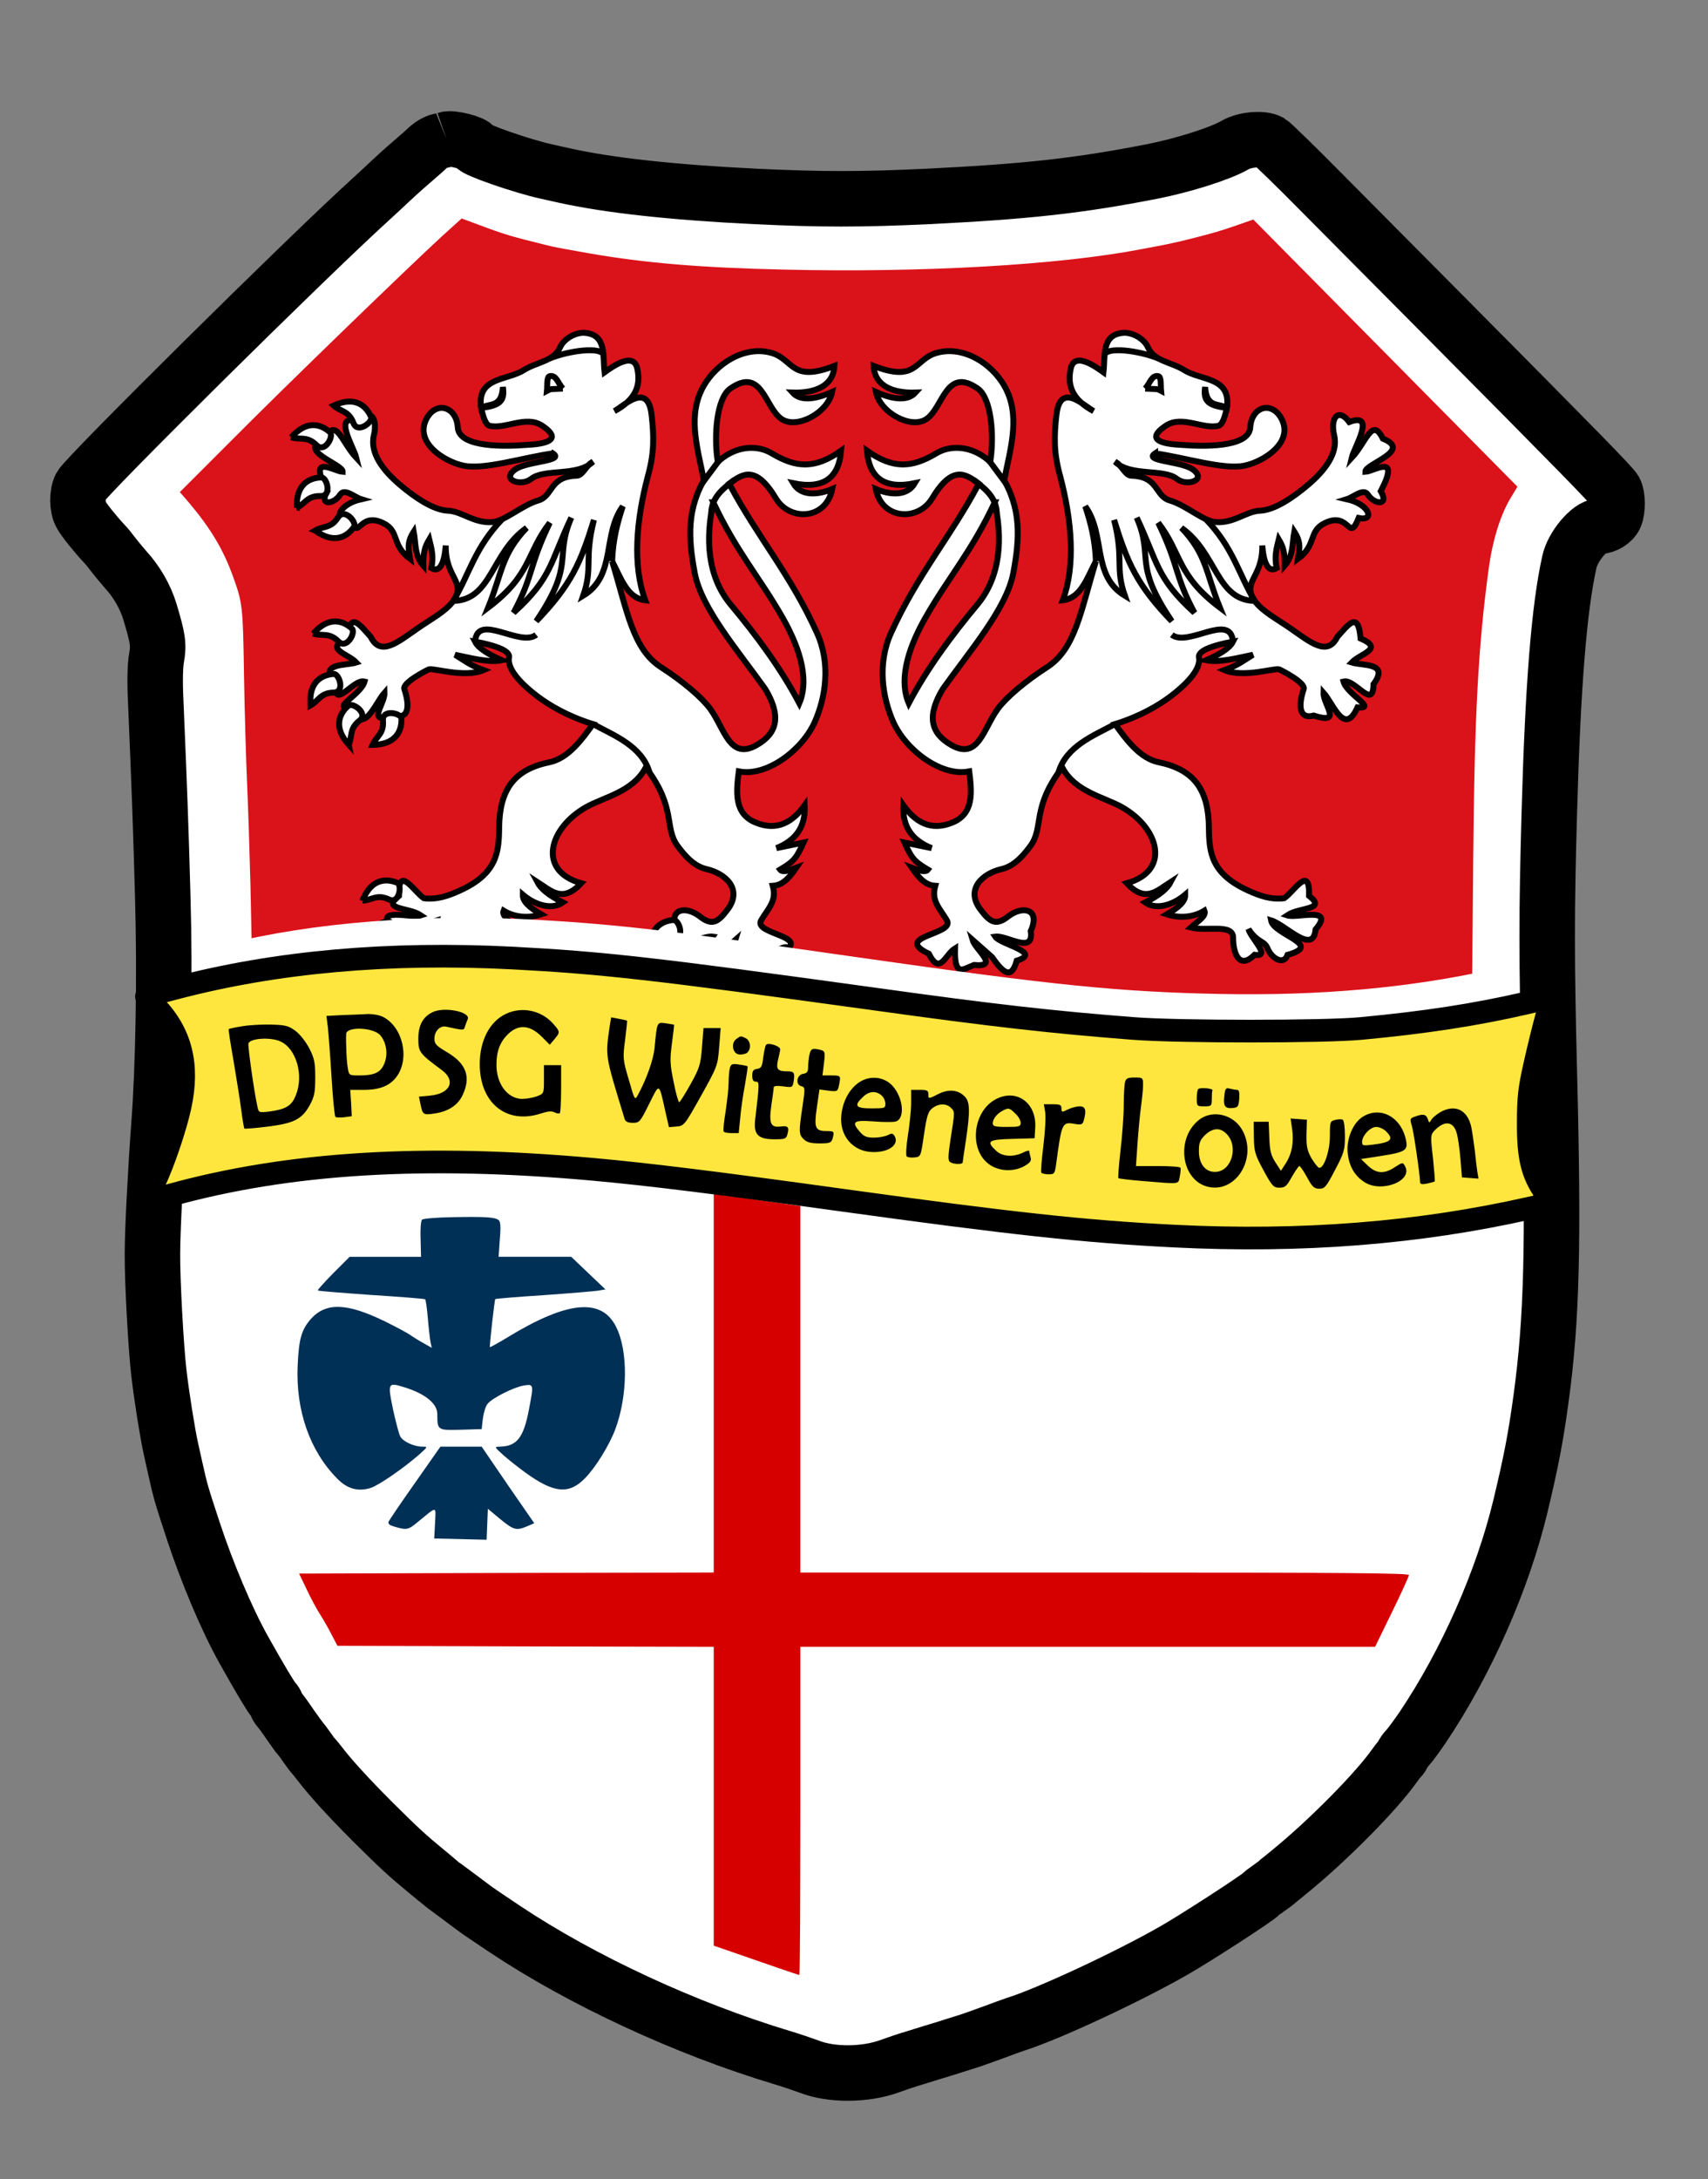<?xml version="1.0" encoding="UTF-8" standalone="no"?>
<svg
   version="1.0"
   width="828pt"
   height="1056pt"
   viewBox="0 0 828 1056"
   preserveAspectRatio="xMidYMid meet"
   id="svg927"
   sodipodi:docname="stammeswappen_loewen.svg"
   xml:space="preserve"
   inkscape:version="1.2.2 (b0a8486541, 2022-12-01)"
   xmlns:inkscape="http://www.inkscape.org/namespaces/inkscape"
   xmlns:sodipodi="http://sodipodi.sourceforge.net/DTD/sodipodi-0.dtd"
   xmlns="http://www.w3.org/2000/svg"
   xmlns:svg="http://www.w3.org/2000/svg"><rect x="0" y="0" width="828" height="1056" fill="#808080" stroke="none"/><defs
     id="defs931"><inkscape:path-effect
       effect="bspline"
       id="path-effect2721"
       is_visible="true"
       lpeversion="1"
       weight="33.333"
       steps="2"
       helper_size="0"
       apply_no_weight="true"
       apply_with_weight="true"
       only_selected="false" /></defs><sodipodi:namedview
     id="namedview929"
     pagecolor="#ffffff"
     bordercolor="#666666"
     borderopacity="1.0"
     inkscape:showpageshadow="2"
     inkscape:pageopacity="0.0"
     inkscape:pagecheckerboard="0"
     inkscape:deskcolor="#d1d1d1"
     inkscape:document-units="pt"
     showgrid="false"
     inkscape:zoom="0.47408296"
     inkscape:cx="594.83261"
     inkscape:cy="572.68458"
     inkscape:window-width="1651"
     inkscape:window-height="1385"
     inkscape:window-x="1785"
     inkscape:window-y="25"
     inkscape:window-maximized="0"
     inkscape:current-layer="g3118" /><g
     transform="translate(0,1056) scale(0.1,-0.1)"
     fill="#000000"
     stroke="none"
     id="g925"><path
       id="path2730"
       d="M 2165 9885 C 2160 9883 2143 9879 2129 9876 C 2115 9873 2092 9860 2078 9848 C 2065 9835 2025 9800 1990 9770 C 1955 9740 1910 9699 1890 9680 C 1870 9661 1827 9621 1794 9591 C 1481 9307 419 8255 391 8203 C 373 8169 374 8100 392 8068 C 404 8044 461 7973 505 7926 C 516 7915 537 7889 551 7870 C 566 7851 592 7819 609 7800 C 663 7741 705 7668 727 7595 C 766 7465 770 7436 759 7373 C 752 7336 750 7259 755 7160 C 774 6709.001 779 6572 789 6215 C 800 5830 792 5388 770 5100 C 755 4898 739 4599 739 4485 C 738 4354 756 4029 770 3910 C 783 3796 812 3614 829 3538 C 835 3511 844 3471 849 3448 C 875 3331 878 3322 936 3145 C 1003 2941 1100 2711 1182 2565 C 1262 2422 1314 2336 1327 2322 C 1334 2315 1340 2305 1340 2300 C 1340 2295 1346 2285 1352 2278 C 1359 2271 1385 2236 1409 2200 C 1434 2164 1457 2133 1460 2130 C 1463 2127 1477 2109 1490 2090 C 1503 2071 1517 2053 1520 2050 C 1523 2047 1536 2032 1549 2015 C 1603 1944 1692 1847 1809 1730 C 1938 1602 1974 1569 2070 1490 C 2100 1465 2127 1443 2130 1440 C 2133 1437 2162 1415 2195 1391 C 2228 1366 2271 1335 2290 1320 C 2309 1305 2379 1258 2445 1214 C 2821 963 3325.001 730 3790 590 C 3831 578 3892 557 3925 545 C 4031 504 4193 505 4310 547 C 4340 558 4399 578 4440 590 C 4481 603 4540 621 4570 630 C 4600 640 4648 654 4675 663 C 4703 671 4763 693 4810 710 C 4857 728 4906 745 4920 750 C 5080 800 5464 979 5690 1108 C 5794 1167 6098 1364 6110 1380 C 6113 1383 6131 1397 6150 1410 C 6169 1423 6190 1439 6196 1445 C 6203 1450 6227 1471 6251 1490 C 6436 1640 6673 1880 6760 2004 C 6768 2016 6780 2031 6787 2038 C 6794 2045 6800 2055 6800 2058 C 6800 2062 6810 2076 6823 2090 C 6836 2104 6869 2149 6897 2190 C 7108 2504 7285 2904 7371 3263 C 7422 3476 7444 3588 7471 3785 C 7523 4167 7532 4530.001 7511 5355 C 7497 5913.999 7497 6144.001 7511 6630 C 7528 7235.999 7558 7614 7608 7837 C 7624 7912 7707 8010 7753 8010 C 7782 8010 7818 8032 7829 8057 C 7843 8088 7843 8156 7828 8183 C 7817 8205 7656.999 8368.001 6990 9040 C 6800 9231 6539 9494 6410 9624 C 6281 9755 6166 9866 6156 9872 C 6120 9892 6033 9884 5987 9857 C 5917 9816 5737 9759 5585 9729 C 5231 9660 4981.999 9632 4495 9608 C 4177 9593 3978 9593 3665 9608 C 3255 9628 2952 9662 2738 9709 C 2711 9715 2671 9724 2648 9729 C 2530 9755 2300 9835 2300 9850 C 2300 9866 2191 9894 2165 9885 L 2165 9885 "
       style="fill:#ffffff;fill-opacity:1;stroke:#000000;stroke-opacity:1;stroke-width:269;stroke-dasharray:none"
       inkscape:label="Kontur" /><g
       id="g3118"
       inkscape:label="Löwen"
       style="display:inline;stroke:none;stroke-width:20;stroke-dasharray:none;stroke-opacity:1"><path
         id="path867"
         d="M 3880,4714.374 V 4716 l -420,60 v -918 -918 l -1005,-2 -1005,-3 36,-75 c 19,-41 48,-95 64,-120 16,-25 42,-70 57,-100 l 29,-55 912,-3 912,-2 v -724 -724 l 58,-20 c 204,-71 352,-122 357,-122 3,0 5,358 5,795 v 795 h 1393 1393 l 82,168 c 45,92 82,173 82,180 0,9 -302.001,12 -1475,12 H 3880 v 888 886.374"
         style="fill:#d60000;fill-opacity:1;stroke:none;stroke-width:51;stroke-dasharray:none;stroke-opacity:1"
         sodipodi:nodetypes="ccccccccscccccccssccccssccc" /></g><g
       fill="#ffffff"
       id="g5830"
       style="display:none;stroke:#000000;stroke-opacity:1"
       transform="matrix(14.382,0,0,-14.382,1177.392,9183.497)"
       sodipodi:insensitive="true"><path
         d="m 381.39,40.934 c -6.836,-3.152 -10.79,-0.309 -12.586,3.814 -0.735,1.686 4.503,5.783 5.912,2.098 1.627,-4.258 4.257,-3.752 6.674,-5.912 z"
         id="path5798"
         style="stroke:#000000;stroke-opacity:1" /><path
         d="m 395.66,51.634 c -4.945,-5.676 -9.716,-4.703 -13.04,-1.678 -1.361,1.237 1.738,7.12 4.533,4.336 3.229,-3.217 5.421,-1.678 8.511,-2.658 z"
         id="path5800"
         style="stroke:#000000;stroke-opacity:1" /><path
         d="m 393.81,75.37 c 0.332,-7.52 -3.794,-10.11 -8.29,-10.209 -1.839,-0.042 -3.651,6.355 0.294,6.266 4.557,-0.104 5.083,2.522 7.997,3.943 z"
         id="path5802"
         style="stroke:#000000;stroke-opacity:1" /><path
         d="m 387.62,83.04 c -6.066,4.458 -10.509,2.465 -13.09,-1.215 -1.058,-1.505 3.253,-6.568 5.371,-3.24 2.447,3.845 4.923,2.823 7.724,4.454 z"
         id="path5804"
         style="stroke:#000000;stroke-opacity:1" /><path
         d="m 388.28,117.77 c -4.945,-5.676 -9.716,-4.703 -13.04,-1.678 -1.361,1.237 1.738,7.12 4.533,4.336 3.229,-3.217 5.421,-1.678 8.511,-2.658 z"
         id="path5806"
         style="stroke:#000000;stroke-opacity:1" /><path
         d="m 389.19,141.94 c 0.676,-7.497 -3.328,-10.268 -7.815,-10.577 -1.835,-0.126 -3.937,6.182 0.007,6.273 4.557,0.105 4.963,2.752 7.808,4.305 z"
         id="path5808"
         style="stroke:#000000;stroke-opacity:1" /><path
         d="m 376.32,155.19 c 5.04,-5.595 3.493,-10.213 0.088,-13.151 -1.393,-1.202 -6.858,2.587 -3.756,5.02 3.584,2.816 2.322,5.178 3.668,8.127 z"
         id="path5810"
         style="stroke:#000000;stroke-opacity:1" /><path
         d="m 368.26,155.26 c -7.527,-0.096 -9.873,-4.363 -9.721,-8.858 0.062,-1.838 6.553,-3.283 6.239,0.65 -0.363,4.544 2.229,5.219 3.482,8.208 z"
         id="path5812"
         style="stroke:#000000;stroke-opacity:1" /><path
         d="m 371.67,207.74 c -2.718,-7.02 -7.535,-7.729 -11.694,-6.02 -1.701,0.7 -0.789,7.287 2.787,5.62 4.131,-1.926 5.668,0.266 8.907,0.397 z"
         id="path5814"
         style="stroke:#000000;stroke-opacity:1" /><path
         d="m 369.65,226.15 c 1.594,-7.357 -2.038,-10.6 -6.453,-11.459 -1.806,-0.351 -4.669,5.65 -0.766,6.226 4.509,0.665 4.586,3.342 7.219,5.233 z"
         id="path5816"
         style="stroke:#000000;stroke-opacity:1" /><path
         d="m 356.57,236.68 c 4.276,-6.196 2.152,-10.577 -1.603,-13.05 -1.536,-1.013 -6.469,3.446 -3.079,5.465 3.916,2.332 2.968,4.837 4.681,7.588 z"
         id="path5818"
         style="stroke:#000000;stroke-opacity:1" /><path
         d="m 346.6,235.85 c -7.521,0.332 -10.11,-3.795 -10.208,-8.291 -0.042,-1.839 6.356,-3.65 6.266,0.294 -0.104,4.557 2.522,5.084 3.943,7.997 z"
         id="path5820"
         style="stroke:#000000;stroke-opacity:1" /><path
         d="m 274.49,224.97 c 0.808,-7.484 -3.146,-10.326 -7.627,-10.714 -1.833,-0.159 -4.046,6.111 -0.104,6.272 4.554,0.185 4.913,2.839 7.731,4.442 z"
         id="path5822"
         style="stroke:#000000;stroke-opacity:1" /><path
         d="m 265.39,239.41 c 3.74,-6.533 1.256,-10.721 -2.694,-12.872 -1.615,-0.88 -6.156,3.978 -2.609,5.704 4.098,1.995 3.364,4.57 5.302,7.168 z"
         id="path5824"
         style="stroke:#000000;stroke-opacity:1" /><path
         d="m 246.26,240.41 c 5.777,-4.827 4.902,-9.617 1.946,-13.01 -1.209,-1.386 -7.155,1.591 -4.428,4.443 3.15,3.295 1.566,5.454 2.482,8.563 z"
         id="path5826"
         style="stroke:#000000;stroke-opacity:1" /><path
         d="m 228.84,236.81 c -5.256,-5.389 -3.899,-10.07 -0.613,-13.14 1.344,-1.256 6.956,2.311 3.953,4.87 -3.469,2.957 -2.113,5.267 -3.34,8.267 z"
         id="path5828"
         style="stroke:#000000;stroke-opacity:1" /></g><g
       fill-rule="evenodd"
       stroke-width="2"
       id="g5832"
       style="display:inline;stroke:#000000;stroke-opacity:1"
       transform="matrix(14.382,0,0,-14.382,1177.392,9183.497)"
       inkscape:label="Löwen-neu"><path
         d="M 2129,9353 C 1972,9209 1370,8627 1111,8366 l -245,-245 40,-46 c 109,-129 169,-230 216,-360 46,-128 48,-142 53,-475 3,-179 10,-415 15,-525 5,-110 12,-328 16,-484 l 6,-283 31,6 c 322,65 578,96 857,102 l 215,5 c 0,0 421,-17 538,-25 108,-7 623,-62 670,-72 25,-5 146,-16 148,-18 7,-6 930,-137 944,-134 10,2 331,-45 339,-47 44,-14 601,-58 859,-68 80,-3 350,3 354,0 15,-8 349,13 528,34 162,18 311,40 372,54 l 22,5 5,563 c 6,690 24,1030 75,1402 19,138 57,258 106,339 l 32,53 -636,643 -636,643 -80,-28 c -78,-27 -110,-36 -187,-56 -21,-5 -57,-14 -80,-20 -24,-5 -65,-15 -93,-20 -27,-5 -72,-14 -100,-19 -394,-76 -1054,-114 -1725,-98 -399,9 -667,32 -932,78 -136,24 -165,29 -208,40 -170,42 -198,50 -326,98 l -81,30 z"
         id="path869"
         style="display:inline;fill:#da121a;fill-opacity:1;stroke:none;stroke-width:20;stroke-dasharray:none;stroke-opacity:1"
         inkscape:label="Hintergrund"
         sodipodi:nodetypes="ccccccscccccccccccccccccccccccccccccccc"
         transform="matrix(0.07,0,0,-0.07,-81.868,638.558)" /><path
         d="m 104.51,57.04 c 4.062,2.691 -8.804,2.561 -12.76,5.448 -4.823,3.52 2.02,5.826 5.444,3.135 4.506,-3.54 15.701,-0.702 20.794,-5.767 -2.282,1.123 -3.362,4.646 -5.448,4.704 -9.374,0.262 -7.846,6.863 -13.02,8.366 -5.417,1.575 -11.219,6.922 -15.326,7.268 C 77.965,80.719 73.843,76.536 69.134,76.361 64.236,76.179 57.912,71.856 52.875,67.57 47.432,62.939 42.7,57.02 44.158,50.942 45.549,45.143 42.794,41.489 39.059,46.48 29.851,43.051 37.38,54.93 38.252,58.56 33.266,53.206 31.403,44.662 27.732,52.088 c -10.155,4.072 6.04,8.473 5.922,11.169 -2.918,-0.14 -12.02,-6.521 -5.219,6.527 -2.93,5.03 2.213,4.531 4.342,1.171 1.484,-2.343 4.873,0.858 7.093,1.532 -7.763,1.759 -9.546,7.498 -3.977,6.336 3.458,8.592 2.892,-2.472 11.435,1.722 5.604,2.751 2.629,7.373 9.04,12.06 -0.612,-3.512 -1.041,-5.69 1.231,-9.202 0.719,3.9 0.204,8.05 3.236,11.485 -0.049,-4.248 0.367,-6.123 2,-8.88 0.83,3.356 1.502,5.949 0.692,9.676 3.085,1.867 4.483,-2.369 4.854,-7.617 -0.177,11.05 7.05,12.09 2.544,18.698 -2.528,3.498 -7.137,5.851 -12.182,9.349 -6.5,4.507 -12.331,9.517 -15.642,2.762 -3.89,-4.323 -7.081,-8.813 -7.85,0.539 -8.155,3.476 0.145,5.074 2.996,8.091 -3.763,1.189 -12.834,-0.069 -7.344,7.322 0.063,8.861 6.229,-1.921 10.11,-0.915 -1.151,4.36 -11.587,9.272 -4.718,8.711 4.413,9.865 8.101,-1.149 11.446,-4.936 0.172,3.919 -6.654,10.91 3.329,7.692 4.806,1.308 5.286,-3.128 3.356,-8.908 -0.707,-2.116 7.113,-6.139 8.26,-6.658 1.274,-0.577 12.01,2.968 18.404,0.256 -4.724,-1.723 -6.7,-3.447 -9.556,-5.17 4.547,0.905 11.192,2.781 15.74,1.842 -4.219,-1.89 -7.823,-3.882 -9.02,-6.276 5.644,1.03 11.956,2.828 11.473,5.316 -0.846,4.365 5.265,9.856 9.469,13.05 4.266,3.241 10.635,6.906 18.813,9.425 -4.069,5.677 -8.554,11.598 -14.786,12.879 -12.22,2.513 -16.737,9.651 -16.846,22.15 -0.071,8.232 -0.819,15.33 -12.978,20.937 -4.18,1.928 -8.02,3.256 -12.4,2.702 -3.38,-2.318 -8.709,-11.457 -8.384,-0.807 -6.15,4.814 3.228,3.742 7.398,6.576 -3.318,1.121 -16.313,-3.218 -9.599,4.751 0.826,8.787 10.08,-1.579 15.03,-3.073 -0.942,4.989 -17.911,8.213 -5.573,11.637 1.211,3.558 5.252,1.339 6.678,-2.074 1.237,-2.961 3.161,-1.696 6.47,-6.571 -0.666,2.865 -7.893,9.511 -2.043,8.616 5.34,5.282 7.262,-0.846 7.233,-5.697 -0.029,-4.955 8.857,-2.092 14.272,-3.486 -2.01,-1.896 -5.39,-3.792 -4.608,-5.688 3.01,1.888 7.646,2.867 12.662,1.237 -4,-2.337 -6.23,-4.293 -6.189,-6.63 3.925,3.326 9.565,5.35 13.49,2.631 -4.695,-2.379 -7.386,-4.567 -8.636,-6.946 4.823,3.112 8.549,7.186 14.846,0.474 -14.995,-4.199 -10.825,-18.645 1.712,-25.676 6.05,-3.392 15.746,-5.111 20.05,-13.343 10.503,13.785 6.02,20.232 10.815,26.581 1.578,2.089 4.896,6.595 9.578,7.654 6.576,1.488 12.376,6.891 7.11,13.73 -3.01,3.913 -4.995,5.68 -9.343,2.19 -4.804,-3.682 -10.961,-2.558 -7.546,4.974 -1.17,8.07 8.02,1.319 11.98,1.88 -1.725,2.665 -16.09,5.321 -7.251,8.106 1.82,6.571 4.611,4.08 8.335,-1.225 l 6.592,-5.835 c -0.957,3.34 -9.4,9.328 -0.507,8.509 3.619,1.391 6.684,4.313 6.374,-5.589 3.345,2.044 5.04,9.282 8.842,1.792 12.464,-5.949 -9.03,-6.401 -6.08,-11.277 2.597,-4.292 5.321,-6.62 3.901,-11.61 2.888,-0.185 5.01,-1.846 7.9,-6.07 -2.315,0.878 -4.603,1.721 -5.426,0.61 4.159,-2.523 5.267,-3.221 7.9,-9.109 l -9.137,1.874 c 6.215,-2.472 9.905,-6.887 9.518,-14.438 -3.795,5.357 -9.06,8.98 -16.655,5.775 -7.095,-2.993 -6.458,-10.05 -5.552,-17.194 9.433,1.919 21.503,-7.258 25.666,-16.759 3.559,-8.122 5.438,-19.403 0.692,-29.894 -8.886,-19.64 -20.04,-32.29 -29.594,-50.28 4.606,-3.42 8.949,-6.339 15.787,5.03 4.59,7.633 16.833,7.253 18.956,-3.231 -5.16,2.157 -10.623,2.343 -13.168,-1.961 10.395,2.154 15.412,-1.92 16.15,-10.951 -9.05,6.374 -15.298,5.705 -23.443,0.861 -6.213,-3.695 -15.879,-1.994 -21.831,7.459 -6.874,10.915 -6.267,21.15 -4.064,32.896 2.234,11.907 14.596,26.18 23.759,39.06 5.495,9.144 4.099,14.916 -2.882,18.911 -9.06,5.181 -10.77,-5.439 -15.61,-12.148 -2.665,-3.694 -9.126,-9.267 -16.627,-14.09 -9.613,-6.182 -11.391,-19.03 -16.497,-35.724 2.972,5.609 5.01,12.434 11.169,13.168 -4.278,-11.537 -3.17,-26.715 1.052,-42.39 1.995,-7.41 1.916,-12.8 1.106,-20.01 -1.259,-11.212 -8.947,-3.392 -12.563,-1.308 6.635,-3.572 9.153,-8.117 7.709,-14.432 -1.288,-5.634 -8.204,-0.674 -11.01,1.329 -0.642,-5.455 0.774,-12.761 -6.723,-13.294 -2.967,-0.211 -7.01,1.96 -8.284,4.914 -2.034,4.706 -7.928,4.918 -12.272,7.677 -5.518,3.504 -15.892,2.249 -14.312,12.727 2.701,-1.733 6.903,0.14 7.328,-7.06 0.7,4.857 -1.084,6.228 -7.328,7.06 0.598,2.673 1.374,5.626 2.855,5.999 5.108,1.286 12.252,-3.62 17.641,-0.065 5.779,3.811 3.989,6.081 -5.089,6.505 -6.797,0.526 -22.846,1.131 -23.293,-5.882 -0.462,-7.239 -7.503,-9.03 -10.643,-2.715 -3.877,7.794 5.892,14.15 12.501,15.576 7.081,1.525 20.17,-2.746 30.21,-4.119 z"
         fill="#ffffff"
         id="path5748"
         style="stroke:#000000;stroke-opacity:1" /><path
         d="m 158.57,73.54 c 7.691,16.469 15.664,25.389 23.265,38.711 4.795,8.403 9.56,19.891 5.721,28.986 -6.111,-11.587 -14.358,-22.747 -23.07,-33.18 -8.1,-9.696 -8.544,-22.676 -5.912,-34.516 z"
         fill="#da121a"
         id="path5750"
         style="stroke:#000000;stroke-opacity:1" /><path
         d="m 154.37,36.17 c 3.979,-8.758 14.352,-15.7 23.837,-12.967 7.541,2.173 6.446,10.09 21.17,4.386 -0.319,6.864 -6.685,9.206 -14.11,8.963 2.984,3.315 8.648,1.898 13.349,-0.191 -1.398,6.915 -11.741,12.598 -16.972,9.153 -5.746,-3.784 -6.583,-17.84 -17.353,-10.298 -4.554,3.189 -5.647,15.719 -4.195,24.79 l -4.672,6.293 c -1.919,-10.04 -5.387,-20.581 -1.049,-30.13 z"
         fill="#ffffff"
         id="path5752"
         style="stroke:#000000;stroke-opacity:1" /><path
         d="m 157.86,77.21 c 0.194,-5.555 4.281,-8.506 7.792,-11.224 m -47.628,82.27 c 7.311,3.929 16.475,7.463 19.05,16.295 m -29.23,-129.33 c -4.309,0.294 -3.692,-0.1 -5.339,0.763 0.18,-1.865 -0.174,-4.743 0.953,-4.958 2.213,-0.422 2.644,2.227 4.386,4.195 m -8.963,82.953 c -5.533,4.253 -19.856,-7.672 -20.61,2.295 m 9.153,-41.26 c -9.274,9.658 -11.02,18.375 -16.48,27.557 13.02,-0.339 12.68,-16.14 24.696,-24.635 -8.537,8.963 -8.174,15.06 -12.967,26.888 14.663,-11.07 12.79,-18.234 20.786,-28.604 -7.17,14.844 -5.353,17.468 -12.205,30.32 12.927,-11.758 12.217,-16.724 19.451,-32.04 -5.886,13.687 1.507,15.183 -11.823,34.897 11.723,-12.199 14.943,-19.533 19.451,-34.13 -3.401,13.462 -0.238,15.889 -3.623,25.553 11.242,-6.833 6.363,-20.417 13.349,-30.13 -1.782,5.381 -3.318,11.09 -3.592,18.484 m -21.21,-68.24 c 6.791,-2.796 17.822,-4.116 18.308,-1.162"
         fill="none"
         id="path5754"
         style="stroke:#000000;stroke-opacity:1" /><g
         fill="#ffffff"
         id="g5790"
         style="stroke:#000000;stroke-opacity:1"><path
           d="m 30.611,40.934 c 6.836,-3.152 10.79,-0.309 12.586,3.814 0.735,1.686 -4.503,5.783 -5.912,2.098 -1.627,-4.258 -4.257,-3.752 -6.674,-5.912 z"
           id="path5756"
           style="stroke:#000000;stroke-opacity:1" /><path
           d="m 16.339,51.634 c 4.945,-5.676 9.716,-4.703 13.04,-1.678 1.361,1.237 -1.738,7.12 -4.533,4.336 -3.229,-3.217 -5.421,-1.678 -8.511,-2.658 z"
           id="path5758"
           style="stroke:#000000;stroke-opacity:1" /><path
           d="m 18.19,75.37 c -0.332,-7.52 3.794,-10.11 8.29,-10.209 1.839,-0.042 3.651,6.355 -0.294,6.266 -4.557,-0.104 -5.083,2.522 -7.997,3.943 z"
           id="path5760"
           style="stroke:#000000;stroke-opacity:1" /><path
           d="m 24.38,83.04 c 6.066,4.458 10.509,2.465 13.09,-1.215 1.058,-1.505 -3.253,-6.568 -5.371,-3.24 -2.447,3.845 -4.923,2.823 -7.724,4.454 z"
           id="path5762"
           style="stroke:#000000;stroke-opacity:1" /><path
           d="m 23.725,117.77 c 4.945,-5.676 9.716,-4.703 13.04,-1.678 1.361,1.237 -1.738,7.12 -4.533,4.336 -3.229,-3.217 -5.421,-1.678 -8.511,-2.658 z"
           id="path5764"
           style="stroke:#000000;stroke-opacity:1" /><path
           d="m 22.808,141.94 c -0.676,-7.497 3.328,-10.268 7.815,-10.577 1.835,-0.126 3.937,6.182 -0.007,6.273 -4.557,0.105 -4.963,2.752 -7.808,4.305 z"
           id="path5766"
           style="stroke:#000000;stroke-opacity:1" /><path
           d="m 35.675,155.19 c -5.04,-5.595 -3.493,-10.213 -0.088,-13.151 1.393,-1.202 6.858,2.587 3.756,5.02 -3.584,2.816 -2.322,5.178 -3.668,8.127 z"
           id="path5768"
           style="stroke:#000000;stroke-opacity:1" /><path
           d="m 43.736,155.26 c 7.527,-0.096 9.873,-4.363 9.721,-8.858 -0.062,-1.838 -6.553,-3.283 -6.239,0.65 0.363,4.544 -2.229,5.219 -3.482,8.208 z"
           id="path5770"
           style="stroke:#000000;stroke-opacity:1" /><path
           d="m 40.33,207.74 c 2.718,-7.02 7.535,-7.729 11.694,-6.02 1.701,0.7 0.789,7.287 -2.787,5.62 -4.131,-1.926 -5.668,0.266 -8.907,0.397 z"
           id="path5772"
           style="stroke:#000000;stroke-opacity:1" /><path
           d="m 42.35,226.15 c -1.594,-7.357 2.038,-10.6 6.453,-11.459 1.806,-0.351 4.669,5.65 0.766,6.226 -4.509,0.665 -4.586,3.342 -7.219,5.233 z"
           id="path5774"
           style="stroke:#000000;stroke-opacity:1" /><path
           d="m 55.43,236.68 c -4.276,-6.196 -2.152,-10.577 1.603,-13.05 1.536,-1.013 6.469,3.446 3.079,5.465 -3.916,2.332 -2.968,4.837 -4.681,7.588 z"
           id="path5776"
           style="stroke:#000000;stroke-opacity:1" /><path
           d="m 65.4,235.85 c 7.521,0.332 10.11,-3.795 10.208,-8.291 0.042,-1.839 -6.356,-3.65 -6.266,0.294 0.104,4.557 -2.522,5.084 -3.943,7.997 z"
           id="path5778"
           style="stroke:#000000;stroke-opacity:1" /><path
           d="m 137.51,224.97 c -0.808,-7.484 3.146,-10.326 7.627,-10.714 1.833,-0.159 4.046,6.111 0.104,6.272 -4.554,0.185 -4.913,2.839 -7.731,4.442 z"
           id="path5780"
           style="stroke:#000000;stroke-opacity:1" /><path
           d="m 146.61,239.41 c -3.74,-6.533 -1.256,-10.721 2.694,-12.872 1.615,-0.88 6.156,3.978 2.609,5.704 -4.098,1.995 -3.364,4.57 -5.302,7.168 z"
           id="path5782"
           style="stroke:#000000;stroke-opacity:1" /><path
           d="m 165.74,240.41 c -5.777,-4.827 -4.902,-9.617 -1.946,-13.01 1.209,-1.386 7.155,1.591 4.428,4.443 -3.15,3.295 -1.566,5.454 -2.482,8.563 z"
           id="path5784"
           style="stroke:#000000;stroke-opacity:1" /><path
           d="m 183.16,236.81 c 5.256,-5.389 3.899,-10.07 0.613,-13.14 -1.344,-1.256 -6.956,2.311 -3.953,4.87 3.469,2.957 2.113,5.267 3.34,8.267 z"
           id="path5786"
           style="stroke:#000000;stroke-opacity:1" /><path
           d="m 307.49,57.04 c -4.062,2.691 8.804,2.561 12.76,5.448 4.823,3.52 -2.02,5.826 -5.444,3.135 -4.506,-3.54 -15.701,-0.702 -20.794,-5.767 2.282,1.123 3.362,4.646 5.448,4.704 9.374,0.262 7.846,6.863 13.02,8.366 5.417,1.575 11.219,6.922 15.326,7.268 6.229,0.525 10.351,-3.658 15.06,-3.833 4.898,-0.182 11.222,-4.505 16.259,-8.791 5.443,-4.631 10.175,-10.55 8.717,-16.628 -1.391,-5.799 1.364,-9.453 5.099,-4.462 9.208,-3.429 1.679,8.45 0.807,12.08 4.986,-5.354 6.849,-13.898 10.52,-6.472 10.155,4.072 -6.04,8.473 -5.922,11.169 2.918,-0.14 12.02,-6.521 5.219,6.527 2.93,5.03 -2.213,4.531 -4.342,1.171 -1.485,-2.343 -4.873,0.858 -7.093,1.532 7.763,1.759 9.546,7.498 3.977,6.336 -3.458,8.592 -2.892,-2.472 -11.435,1.722 -5.604,2.751 -2.629,7.373 -9.04,12.06 0.612,-3.512 1.041,-5.69 -1.231,-9.202 -0.719,3.9 -0.204,8.05 -3.236,11.485 0.049,-4.248 -0.367,-6.123 -2,-8.88 -0.83,3.356 -1.502,5.949 -0.692,9.676 -3.085,1.867 -4.483,-2.369 -4.854,-7.617 0.177,11.05 -7.05,12.09 -2.544,18.698 2.528,3.498 7.137,5.851 12.182,9.349 6.5,4.507 12.331,9.517 15.642,2.762 3.89,-4.323 7.081,-8.813 7.85,0.539 8.155,3.476 -0.146,5.074 -2.996,8.091 3.763,1.189 12.834,-0.069 7.344,7.322 -0.063,8.861 -6.229,-1.921 -10.11,-0.915 1.151,4.36 11.587,9.272 4.718,8.711 -4.413,9.865 -8.101,-1.149 -11.446,-4.936 -0.172,3.919 6.654,10.91 -3.329,7.692 -4.806,1.308 -5.286,-3.128 -3.356,-8.908 0.707,-2.116 -7.113,-6.139 -8.26,-6.658 -1.274,-0.577 -12.01,2.968 -18.404,0.256 4.724,-1.723 6.7,-3.447 9.556,-5.17 -4.547,0.905 -11.192,2.781 -15.74,1.842 4.219,-1.89 7.823,-3.882 9.02,-6.276 -5.644,1.03 -11.956,2.828 -11.473,5.316 0.846,4.365 -5.265,9.856 -9.469,13.05 -4.266,3.241 -10.635,6.906 -18.813,9.425 4.069,5.677 8.554,11.598 14.786,12.879 12.22,2.513 16.737,9.651 16.846,22.15 0.071,8.232 0.819,15.33 12.978,20.937 4.18,1.928 8.02,3.256 12.4,2.702 3.38,-2.318 8.709,-11.457 8.384,-0.807 6.15,4.814 -3.228,3.742 -7.398,6.576 3.318,1.121 16.313,-3.218 9.599,4.751 -0.826,8.787 -10.08,-1.579 -15.03,-3.073 0.942,4.989 17.911,8.213 5.573,11.637 -1.211,3.558 -5.252,1.339 -6.678,-2.074 -1.237,-2.961 -3.161,-1.696 -6.471,-6.571 0.666,2.865 7.893,9.511 2.043,8.616 -5.34,5.282 -7.262,-0.846 -7.233,-5.697 0.029,-4.955 -8.857,-2.092 -14.272,-3.486 2.01,-1.896 5.39,-3.792 4.608,-5.688 -3.01,1.888 -7.646,2.867 -12.662,1.237 4,-2.337 6.23,-4.293 6.189,-6.63 -3.925,3.326 -9.565,5.35 -13.49,2.631 4.695,-2.379 7.386,-4.567 8.636,-6.946 -4.823,3.112 -8.549,7.186 -14.846,0.474 14.995,-4.199 10.825,-18.645 -1.712,-25.676 -6.05,-3.392 -15.746,-5.111 -20.05,-13.343 -10.503,13.785 -6.02,20.232 -10.815,26.581 -1.578,2.089 -4.896,6.595 -9.578,7.654 -6.576,1.488 -12.376,6.891 -7.11,13.73 3.01,3.913 4.995,5.68 9.343,2.19 4.804,-3.682 10.961,-2.558 7.546,4.974 1.17,8.07 -8.02,1.319 -11.98,1.88 1.725,2.665 16.09,5.321 7.251,8.106 -1.82,6.571 -4.611,4.08 -8.335,-1.225 l -6.592,-5.835 c 0.957,3.34 9.4,9.328 0.507,8.509 -3.619,1.391 -6.684,4.313 -6.374,-5.589 -3.345,2.044 -5.04,9.282 -8.842,1.792 -12.464,-5.949 9.03,-6.401 6.08,-11.277 -2.597,-4.292 -5.321,-6.62 -3.901,-11.61 -2.888,-0.185 -5.01,-1.846 -7.9,-6.07 2.315,0.878 4.603,1.721 5.426,0.61 -4.159,-2.523 -5.267,-3.221 -7.9,-9.109 l 9.137,1.874 c -6.215,-2.472 -9.905,-6.887 -9.518,-14.438 3.795,5.357 9.06,8.98 16.655,5.775 7.095,-2.993 6.458,-10.05 5.552,-17.194 -9.433,1.919 -21.503,-7.258 -25.666,-16.759 -3.559,-8.122 -5.438,-19.403 -0.692,-29.894 8.886,-19.64 20.04,-32.29 29.594,-50.28 -4.606,-3.42 -8.949,-6.339 -15.787,5.03 -4.59,7.633 -16.833,7.253 -18.956,-3.231 5.16,2.157 10.623,2.343 13.168,-1.961 -10.395,2.154 -15.412,-1.92 -16.15,-10.951 9.05,6.374 15.298,5.705 23.443,0.861 6.213,-3.695 15.879,-1.994 21.831,7.459 6.874,10.915 6.267,21.15 4.064,32.896 -2.234,11.907 -14.596,26.18 -23.759,39.06 -5.495,9.144 -4.099,14.916 2.882,18.911 9.06,5.181 10.77,-5.439 15.61,-12.148 2.665,-3.694 9.126,-9.267 16.627,-14.09 9.613,-6.182 11.391,-19.03 16.497,-35.724 -2.972,5.609 -5.01,12.434 -11.169,13.168 4.278,-11.537 3.17,-26.715 -1.052,-42.39 -1.995,-7.41 -1.916,-12.8 -1.106,-20.01 1.259,-11.212 8.947,-3.392 12.563,-1.308 -6.635,-3.572 -9.153,-8.117 -7.709,-14.432 1.288,-5.634 8.204,-0.674 11.01,1.329 0.642,-5.455 -0.774,-12.761 6.723,-13.294 2.967,-0.211 7.01,1.96 8.284,4.914 2.034,4.706 7.928,4.918 12.272,7.677 5.518,3.504 15.892,2.249 14.312,12.727 -2.701,-1.733 -6.903,0.14 -7.328,-7.06 -0.7,4.857 1.084,6.228 7.328,7.06 -0.598,2.673 -1.374,5.626 -2.855,5.999 -5.108,1.286 -12.252,-3.62 -17.641,-0.065 -5.779,3.811 -3.989,6.081 5.089,6.505 6.797,0.526 22.846,1.131 23.293,-5.882 0.462,-7.239 7.503,-9.03 10.643,-2.715 3.877,7.794 -5.892,14.15 -12.501,15.576 -7.081,1.525 -20.17,-2.746 -30.21,-4.119 z"
           id="path5788"
           style="stroke:#000000;stroke-opacity:1" /></g><path
         d="m 253.43,73.54 c -7.691,16.469 -15.664,25.389 -23.265,38.711 -4.795,8.403 -9.56,19.891 -5.721,28.986 6.111,-11.587 14.358,-22.747 23.07,-33.18 8.1,-9.696 8.544,-22.676 5.912,-34.516 z"
         fill="#da121a"
         id="path5792"
         style="stroke:#000000;stroke-opacity:1" /><path
         d="m 257.63,36.17 c -3.979,-8.758 -14.352,-15.7 -23.837,-12.967 -7.541,2.173 -6.446,10.09 -21.17,4.386 0.319,6.864 6.685,9.206 14.11,8.963 -2.984,3.315 -8.648,1.898 -13.349,-0.191 1.398,6.915 11.741,12.598 16.972,9.153 5.746,-3.784 6.583,-17.84 17.353,-10.298 4.554,3.189 5.647,15.719 4.195,24.79 l 4.672,6.293 c 1.919,-10.04 5.387,-20.581 1.049,-30.13 z"
         fill="#ffffff"
         id="path5794"
         style="display:inline;stroke:#000000;stroke-opacity:1" /><path
         d="m 254.14,77.21 c -0.194,-5.555 -4.281,-8.506 -7.792,-11.224 m 47.628,82.27 c -7.311,3.929 -16.475,7.463 -19.05,16.295 m 29.23,-129.33 c 4.309,0.294 3.692,-0.1 5.339,0.763 -0.18,-1.865 0.174,-4.743 -0.953,-4.958 -2.213,-0.422 -2.644,2.227 -4.386,4.195 m 8.963,82.953 c 5.533,4.253 19.856,-7.672 20.61,2.295 m -9.153,-41.26 c 9.274,9.658 11.02,18.375 16.48,27.557 -13.02,-0.339 -12.68,-16.14 -24.696,-24.635 8.537,8.963 8.174,15.06 12.967,26.888 -14.663,-11.07 -12.79,-18.234 -20.786,-28.604 7.17,14.844 5.353,17.468 12.205,30.32 -12.927,-11.758 -12.217,-16.724 -19.451,-32.04 5.886,13.687 -1.507,15.183 11.823,34.897 -11.723,-12.199 -14.943,-19.533 -19.451,-34.13 3.401,13.462 0.238,15.889 3.623,25.553 -11.242,-6.833 -6.363,-20.417 -13.349,-30.13 1.782,5.381 3.318,11.09 3.592,18.484 m 21.21,-68.24 c -6.791,-2.796 -17.822,-4.116 -18.308,-1.162"
         fill="none"
         id="path5796"
         style="display:inline;stroke:#000000;stroke-opacity:1" /><path
         id="path2732"
         d="m 7305,5765 -100,-22 c -403,-90 -844,-130 -1335,-120 -487,10 -806.001,42 -1750,177 -884.999,127 -1151,158 -1540,180 -530,30 -1064,-12 -1472,-115 -53,-14 -101,-25 -107,-25"
         style="display:inline;opacity:1;fill:none;fill-opacity:1;stroke:#ffffff;stroke-width:165;stroke-dasharray:none;stroke-opacity:1"
         inkscape:label="Löwen Füllung"
         transform="matrix(0.07,0,0,-0.07,-81.868,638.558)"
         sodipodi:nodetypes="ccccccc" /></g><g
       id="g3140"
       inkscape:label="Schriftzug"
       style="stroke-width:110;stroke-dasharray:none"
       transform="matrix(1.041,0,0,0.998,-184.179,9.491)"><path
         id="path2734"
         d="m 2565,5920 c 417,-23 658.001,-51 1685,-199 549.999,-80 834,-113 1205,-143 210,-17 887,-17 1060,0 298,29 533,67 763,122 68,17 125,30 127,30 2,0 -8,-39 -22,-87 -13,-49 -38,-153 -55,-233 -27,-123 -32,-167 -32,-290 -1,-167 18,-249 78,-338 l 34,-51 -107,-25 c -518,-122 -1063.001,-167 -1656,-136 -418,22 -759.001,61 -1550,175 -566.999,82 -908,126 -1155,149 -785.999,74 -1417.001,34 -1969,-125 -57,-16 -106,-27 -109,-25 -3,3 11,41 30,83 44,96 101,272 122,375 41,199 4,354 -117,485 -22,24 -38,45 -36,48 3,2 63,20 134,39 468,128 993.001,177 1570,146 v 0"
         style="fill:#fee63e;fill-opacity:1;stroke:#000000;stroke-width:110;stroke-dasharray:none;stroke-opacity:1"
         inkscape:label="Hintergrund" /><path
         d="m 2191,5657 c -45,-23 -66,-63 -66,-129 0,-65 6,-72 108,-151 69,-52 41,-116 -54,-125 l -51,-5 7,-36 c 10,-52 13,-54 64,-46 64,9 110,40 132,89 40,88 18,153 -71,208 -52,32 -60,41 -60,67 0,36 26,64 54,58 84,-19 83,-19 88,0 3,10 9,26 13,36 15,36 -110,62 -164,34 z"
         id="path881"
         style="stroke-width:110;stroke-dasharray:none" /><path
         d="m 2533,5649 c -76,-37 -122,-130 -122,-244 0,-189 124,-294 284,-240 32,11 50,13 64,6 10,-6 21,-7 25,-4 3,3 6,57 6,120 v 113 h -40 -40 v -69 c 0,-68 0,-69 -32,-82 -18,-7 -50,-13 -71,-13 -68,2 -120,75 -118,170 0,63 18,109 55,146 49,48 101,43 156,-14 l 37,-39 22,27 c 27,34 27,36 -6,75 -55,65 -145,85 -220,48 z"
         id="path883"
         style="stroke-width:110;stroke-dasharray:none" /><path
         d="m 1771,5643 -74,-4 7,-57 c 3,-31 11,-140 17,-242 6,-102 14,-188 18,-191 3,-4 22,-4 41,-2 l 35,5 -3,64 -4,64 h 64 c 75,0 123,21 154,67 60,90 25,241 -67,288 -15,8 -47,14 -71,13 -24,-1 -76,-4 -117,-5 z m 176,-97 c 30,-35 38,-95 19,-140 -17,-42 -46,-56 -116,-56 -46,0 -48,1 -53,33 -6,29 -10,127 -8,169 2,36 125,32 158,-6 z"
         id="path885"
         style="stroke-width:110;stroke-dasharray:none" /><path
         d="m 3016,5588 c -20,-150 -23,-132 70,-450 4,-13 16,-18 38,-18 31,0 34,4 76,92 49,103 45,105 75,-35 l 17,-78 36,3 c 34,3 37,6 113,148 77,144 78,147 85,238 l 7,92 h -40 -40 l -7,-92 c -6,-84 -11,-101 -53,-180 -26,-49 -50,-88 -53,-88 -4,0 -16,44 -26,98 -17,85 -18,108 -8,187 6,50 11,90 10,91 -1,1 -18,4 -38,7 -42,6 -41,10 -53,-120 -5,-57 -38,-152 -77,-227 -15,-28 -15,-28 -43,74 -28,98 -28,105 -17,193 6,50 10,92 9,93 -1,1 -18,5 -38,9 l -36,7 z"
         id="path887"
         style="stroke-width:110;stroke-dasharray:none" /><path
         d="m 1300,5588 c -30,-5 -56,-11 -58,-13 -2,-1 8,-69 22,-151 13,-82 30,-189 36,-239 6,-49 13,-91 15,-93 1,-2 49,2 104,9 126,16 164,36 200,104 22,42 26,63 26,135 0,73 -4,93 -28,142 -16,32 -43,68 -65,85 -33,25 -46,28 -117,30 -44,1 -105,-3 -135,-9 z m 183,-73 c 74,-35 109,-164 72,-260 -19,-52 -46,-69 -122,-80 -50,-6 -51,-6 -57,22 -16,75 -46,298 -42,309 10,25 104,31 149,9 z"
         id="path889"
         style="stroke-width:110;stroke-dasharray:none" /><path
         d="m 3606,5527 c -26,-19 -18,-71 12,-75 13,-2 30,2 38,8 20,18 17,57 -5,70 -25,13 -24,13 -45,-3 z"
         id="path891"
         style="stroke-width:110;stroke-dasharray:none" /><path
         d="m 3744,5498 c -4,-5 -9,-33 -13,-62 -5,-43 -9,-51 -28,-54 -18,-3 -23,-10 -23,-33 0,-20 5,-29 16,-29 18,0 18,-5 -2,-181 -9,-76 12,-99 90,-99 49,0 54,2 60,25 9,35 2,42 -32,37 -46,-6 -55,14 -43,103 6,42 11,81 11,87 0,7 16,9 44,5 43,-6 44,-6 49,26 6,41 2,47 -31,47 -44,0 -52,11 -42,55 5,22 10,45 10,52 0,16 -58,35 -66,21 z"
         id="path893"
         style="stroke-width:110;stroke-dasharray:none" /><path
         d="m 3946,5449 c -3,-17 -6,-44 -6,-60 0,-21 -5,-28 -22,-31 -31,-4 -38,-53 -10,-60 18,-5 19,-9 6,-99 -18,-125 -17,-136 6,-159 15,-15 33,-20 74,-20 47,0 54,3 60,23 9,35 8,37 -28,37 -53,0 -59,15 -45,115 l 12,87 42,-6 c 41,-5 43,-4 49,26 9,47 9,48 -35,48 h -42 l 7,59 c 6,55 5,59 -16,65 -39,10 -45,7 -52,-25 z"
         id="path895"
         style="stroke-width:110;stroke-dasharray:none" /><path
         d="m 3576,5387 c -3,-12 -6,-44 -6,-72 0,-27 -7,-90 -14,-140 -8,-49 -12,-93 -9,-97 2,-5 19,-8 37,-8 h 33 l 7,73 c 3,39 13,112 22,161 8,48 14,89 12,91 -2,1 -19,5 -40,8 -31,5 -37,2 -42,-16 z"
         id="path897"
         style="stroke-width:110;stroke-dasharray:none" /><path
         d="m 4180,5318 c -46,-31 -78,-91 -85,-159 -11,-100 53,-180 147,-181 77,-2 126,39 99,81 -7,10 -13,11 -30,1 -12,-6 -41,-12 -64,-12 -32,0 -46,5 -64,26 -43,51 -33,60 60,53 45,-4 92,-4 104,-1 46,12 37,117 -15,175 -39,43 -103,50 -152,17 z m 102,-65 c 10,-9 18,-27 18,-40 0,-22 -3,-23 -65,-23 -74,0 -83,13 -40,55 28,29 61,32 87,8 z"
         id="path899"
         style="stroke-width:110;stroke-dasharray:none" /><path
         d="m 5416,5318 c -3,-13 -6,-63 -6,-113 0,-49 -7,-148 -15,-219 -8,-72 -12,-132 -10,-135 3,-2 55,-9 117,-14 175,-15 161,-17 169,23 4,19 5,38 3,42 -3,5 -51,8 -106,8 h -101 l 7,108 c 4,59 11,139 16,177 5,39 10,87 10,108 0,36 -1,37 -39,37 -32,0 -40,-4 -45,-22 z"
         id="path901"
         style="stroke-width:110;stroke-dasharray:none" /><path
         d="m 5757,5284 c -4,-4 -7,-25 -7,-46 0,-37 1,-38 35,-38 33,0 35,2 35,35 0,19 1,38 3,43 3,9 -57,15 -66,6 z"
         id="path903"
         style="stroke-width:110;stroke-dasharray:none" /><path
         d="m 5878,5248 c -5,-48 4,-60 42,-56 22,3 25,8 28,46 2,29 -1,42 -10,42 -7,0 -23,3 -34,6 -19,5 -22,1 -26,-38 z"
         id="path905"
         style="stroke-width:110;stroke-dasharray:none" /><path
         d="m 4420,5218 c 0,-35 -7,-106 -15,-158 -8,-52 -10,-99 -6,-103 5,-5 21,-7 37,-5 29,3 29,4 44,112 13,91 19,111 39,127 28,23 64,24 85,3 20,-19 20,-19 0,-150 -13,-89 -13,-108 -2,-115 16,-11 58,-12 58,-1 0,4 7,52 15,107 20,140 19,187 -5,212 -30,33 -74,38 -121,14 -49,-26 -49,-26 -49,-1 0,17 -7,20 -40,20 h -40 z"
         id="path907"
         style="stroke-width:110;stroke-dasharray:none" /><path
         d="m 4819,5237 c -114,-57 -133,-253 -31,-322 47,-32 113,-33 161,-4 26,16 32,25 27,42 -3,12 -6,25 -6,30 0,4 -13,1 -30,-8 -45,-23 -97,-19 -125,10 -47,46 -36,54 78,57 l 102,3 3,55 c 5,116 -85,185 -179,137 z m 86,-72 c 14,-13 25,-33 25,-45 0,-18 -6,-20 -65,-20 -55,0 -65,3 -65,18 1,21 18,45 45,60 28,16 33,15 60,-13 z"
         id="path909"
         style="stroke-width:110;stroke-dasharray:none" /><path
         d="m 5044,5173 c 4,-21 0,-94 -8,-162 -8,-69 -13,-128 -10,-133 3,-4 18,-8 34,-8 27,0 29,3 35,48 26,202 28,207 85,197 33,-6 38,-4 44,17 13,49 8,68 -19,68 -15,0 -39,-7 -55,-15 -28,-15 -30,-14 -30,5 0,17 -6,20 -41,20 h -41 z"
         id="path911"
         style="stroke-width:110;stroke-dasharray:none" /><path
         d="m 6883,5171 c -17,-11 -36,-27 -41,-37 -9,-16 -10,-15 -16,4 -8,24 -22,27 -60,12 -23,-8 -24,-12 -15,-42 9,-28 38,-237 39,-276 0,-10 9,-12 33,-7 17,4 34,9 35,10 2,2 -2,53 -8,115 -12,104 -11,112 6,131 46,51 88,48 104,-9 6,-20 14,-77 18,-127 l 7,-90 38,-3 39,-3 -6,38 c -3,21 -8,65 -11,98 -4,33 -11,84 -16,112 -17,86 -76,116 -146,74 z"
         id="path913"
         style="stroke-width:110;stroke-dasharray:none" /><path
         d="m 6524,5150 c -47,-30 -78,-109 -71,-178 7,-64 32,-109 78,-140 79,-54 227,6 189,77 -10,20 -11,20 -47,-4 -50,-35 -87,-32 -126,7 l -32,32 98,16 c 106,17 121,27 112,73 -21,114 -118,170 -201,117 z m 106,-70 c 40,-40 26,-55 -60,-66 -46,-6 -50,-5 -50,13 0,31 38,73 66,73 13,0 33,-9 44,-20 z"
         id="path915"
         style="stroke-width:110;stroke-dasharray:none" /><path
         d="m 5759,5133 c -107,-90 -82,-290 41,-323 130,-35 233,135 164,271 -40,80 -141,106 -205,52 z m 130,-67 c 56,-59 25,-177 -47,-184 -49,-5 -82,36 -82,100 0,41 5,54 29,79 36,35 70,37 100,5 z"
         id="path917"
         style="stroke-width:110;stroke-dasharray:none" /><path
         d="m 6194,5091 c 9,-65 -1,-121 -29,-167 l -23,-37 -25,40 c -21,34 -27,56 -29,120 l -3,78 h -35 -35 l 1,-76 c 1,-68 5,-83 45,-160 40,-77 47,-84 74,-84 26,0 34,7 58,53 16,28 31,52 35,52 4,0 20,-25 36,-55 24,-47 33,-55 57,-55 25,0 32,9 73,91 42,83 46,97 46,164 0,41 -4,76 -10,80 -5,3 -21,3 -35,-1 -24,-6 -25,-9 -25,-78 0,-75 -29,-161 -51,-154 -6,2 -22,24 -36,48 -19,37 -23,57 -22,115 l 2,70 -38,3 -38,3 z"
         id="path919"
         style="stroke-width:110;stroke-dasharray:none" /></g><g
       id="g3144"
       inkscape:label="Lilie"><path
         d="M2195 4662 c-77 -1 -144 -7 -149 -12 -6 -6 -9 -48 -7 -95 l2 -85 -173 0 -173 0 -80 -80 c-43 -44 -77 -81 -74 -83 2 -3 119 -12 259 -22 140 -9 257 -18 261 -21 3 -2 9 -43 13 -91 4 -48 10 -100 13 -116 l6 -28 -39 22 c-22 12 -51 30 -65 40 -14 10 -70 40 -125 67 -181 88 -282 92 -355 13 -47 -53 -60 -96 -66 -227 -10 -218 59 -416 193 -550 48 -49 101 -63 161 -44 40 13 157 94 233 160 45 40 45 40 17 40 -40 0 -94 25 -107 50 -6 12 -22 71 -35 132 -26 125 -24 130 48 108 105 -31 167 -80 167 -132 0 -79 1 -79 114 -76 l101 3 6 53 c4 29 14 61 24 71 25 29 127 79 173 87 50 8 50 8 26 -117 -26 -137 -59 -178 -143 -179 -25 -1 -24 -2 19 -41 25 -22 73 -60 106 -84 139 -101 212 -108 290 -28 51 52 116 157 146 235 61 162 64 380 5 498 -70 142 -236 127 -526 -50 -46 -28 -85 -49 -86 -48 -3 4 22 228 26 233 2 2 108 11 234 19 127 9 246 19 265 22 l35 6 -83 79 -83 79 -176 0 -176 0 6 84 c5 61 4 86 -6 94 -18 14 -65 17 -222 14z"
         id="path921"
         style="fill:#003056;fill-opacity:1" /><path
         d="M2013 3376 c-68 -96 -125 -181 -129 -189 -4 -12 4 -18 33 -26 56 -16 63 -14 112 27 92 75 84 76 80 -8 l-4 -75 127 -3 127 -3 3 75 3 75 60 -50 c65 -53 78 -57 130 -35 l35 15 -128 185 -127 186 -100 0 -100 0 -122 -174z"
         id="path923"
         style="fill:#003056;fill-opacity:1" /></g></g></svg>
